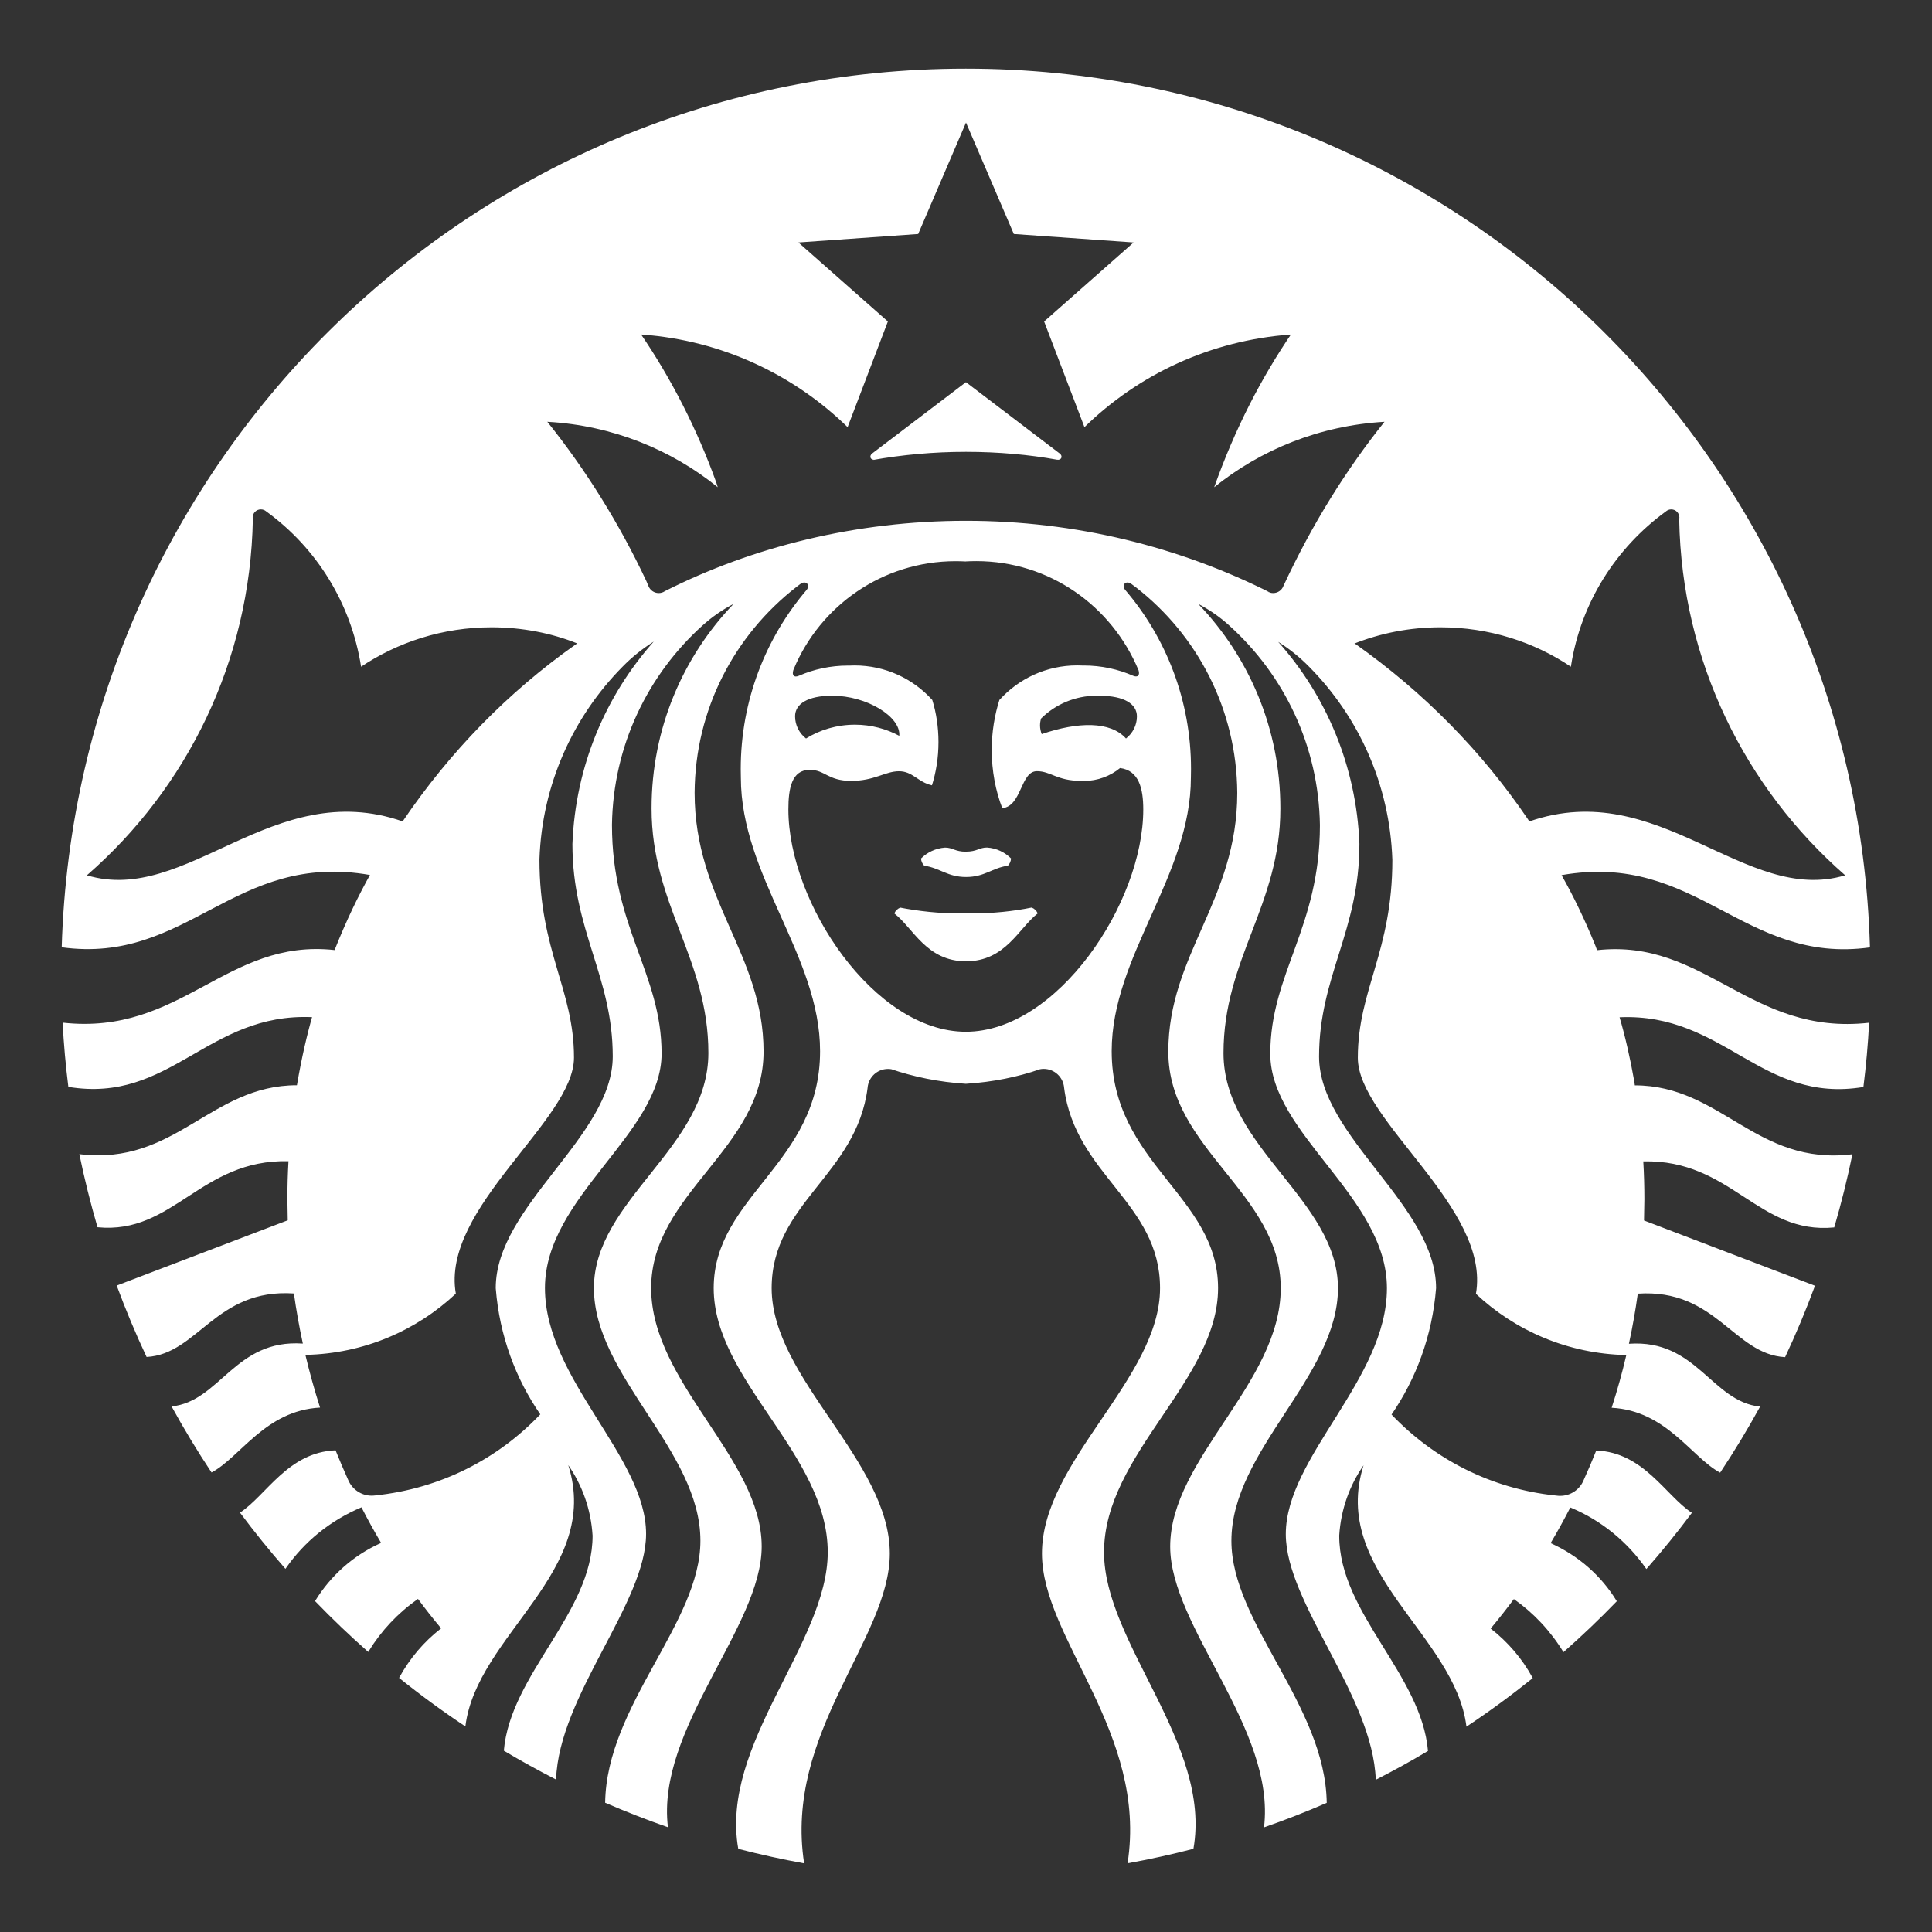 <?xml version="1.0" encoding="utf-8"?>
<!-- Uploaded to: SVG Repo, www.svgrepo.com, Generator: SVG Repo Mixer Tools -->
<svg fill="#ffffff" width="800px" height="800px" viewBox="0 0 32 32" version="1.1" xmlns="http://www.w3.org/2000/svg">
<rect x="0" y="0" width="32" height="32" fill="#333333" stroke="none"/>
<title>starbucks</title>
<path d="M25.332 13.605c2.154-0.747 3.568 1.392 5.23 0.893-1.655-1.446-2.707-3.546-2.749-5.893l-0-0.007c0.002-0.008 0.003-0.017 0.003-0.026 0-0.074-0.060-0.135-0.135-0.135-0.034 0-0.065 0.013-0.089 0.034l0-0c-0.828 0.604-1.405 1.509-1.57 2.55l-0.003 0.022c-0.607-0.409-1.355-0.653-2.16-0.653-0.511 0-0.999 0.098-1.446 0.277l0.026-0.009c1.143 0.807 2.103 1.785 2.866 2.908l0.025 0.039zM22.935 6.986c-1.078 0.062-2.053 0.461-2.833 1.091l0.009-0.007c0.343-0.965 0.773-1.801 1.296-2.567l-0.025 0.038c-1.339 0.097-2.529 0.664-3.421 1.535l0.001-0.001-0.668-1.75 1.482-1.309-1.984-0.14-0.792-1.846-0.792 1.846-1.984 0.14 1.482 1.309-0.667 1.75c-0.891-0.869-2.081-1.436-3.402-1.533l-0.018-0.001c0.497 0.728 0.926 1.564 1.245 2.451l0.024 0.078c-0.77-0.623-1.745-1.022-2.81-1.083l-0.013-0.001c0.633 0.789 1.192 1.683 1.641 2.639l0.034 0.081c0.027 0.069 0.093 0.117 0.17 0.117 0.036 0 0.070-0.010 0.098-0.029l-0.001 0c1.456-0.737 3.174-1.168 4.992-1.168s3.537 0.431 5.057 1.198l-0.065-0.029c0.027 0.018 0.061 0.028 0.097 0.028 0.077 0 0.143-0.048 0.169-0.116l0-0.001c0.483-1.037 1.042-1.931 1.696-2.747l-0.020 0.026zM13.35 12.232c0.231-0.144 0.511-0.229 0.811-0.229 0.269 0 0.522 0.069 0.742 0.189l-0.008-0.004c0.028-0.318-0.541-0.665-1.109-0.665-0.413 0-0.617 0.139-0.617 0.341 0 0.149 0.071 0.282 0.18 0.367l0.001 0.001zM18.214 11.524c-0.015-0.001-0.032-0.001-0.050-0.001-0.359 0-0.684 0.144-0.92 0.377l0-0c-0.011 0.034-0.018 0.074-0.018 0.115 0 0.052 0.011 0.101 0.029 0.146l-0.001-0.002c0.605-0.207 1.138-0.215 1.396 0.073 0.11-0.086 0.181-0.218 0.181-0.367v-0c0-0.201-0.205-0.341-0.617-0.341zM16 9.3c-0.051-0.003-0.111-0.005-0.172-0.005-1.209 0-2.245 0.738-2.682 1.789l-0.007 0.019c-0.023 0.078 0.008 0.128 0.098 0.088 0.239-0.105 0.517-0.167 0.809-0.167 0.012 0 0.024 0 0.036 0l-0.002-0c0.023-0.001 0.049-0.002 0.075-0.002 0.51 0 0.969 0.22 1.286 0.571l0.001 0.002c0.065 0.208 0.102 0.448 0.102 0.696 0 0.256-0.039 0.502-0.113 0.733l0.005-0.017c-0.234-0.052-0.318-0.233-0.546-0.233s-0.405 0.16-0.792 0.16c-0.386 0-0.432-0.183-0.686-0.183-0.299 0-0.354 0.308-0.354 0.656 0 1.55 1.424 3.682 2.939 3.682s2.939-2.132 2.939-3.682c0-0.348-0.072-0.645-0.384-0.686-0.162 0.133-0.371 0.214-0.599 0.214-0.020 0-0.039-0.001-0.059-0.002l0.003 0c-0.387 0-0.494-0.16-0.722-0.16-0.275 0-0.248 0.58-0.574 0.613-0.111-0.287-0.175-0.618-0.175-0.965 0-0.296 0.047-0.58 0.133-0.847l-0.005 0.019c0.319-0.352 0.777-0.572 1.288-0.572 0.026 0 0.052 0.001 0.078 0.002l-0.004-0c0.010-0 0.022-0 0.035-0 0.292 0 0.57 0.061 0.822 0.172l-0.013-0.005c0.090 0.040 0.122-0.010 0.098-0.088-0.444-1.069-1.48-1.808-2.688-1.808-0.060 0-0.12 0.002-0.18 0.005l0.008-0zM9.56 10.657c-0.421-0.169-0.908-0.267-1.419-0.267-0.805 0-1.553 0.244-2.174 0.662l0.014-0.009c-0.168-1.064-0.745-1.969-1.561-2.565l-0.011-0.008c-0.024-0.021-0.055-0.033-0.089-0.033-0.074 0-0.135 0.060-0.135 0.135 0 0.009 0.001 0.018 0.003 0.027l-0-0.001c-0.042 2.354-1.094 4.455-2.74 5.892l-0.009 0.008c1.661 0.499 3.076-1.64 5.23-0.893 0.788-1.162 1.748-2.14 2.856-2.924l0.035-0.024zM30.959 16.94q-0.028 0.534-0.095 1.064c-1.696 0.281-2.302-1.23-4.039-1.155 0.088 0.295 0.176 0.676 0.244 1.063l0.009 0.065c1.433-0.001 2.010 1.338 3.604 1.141q-0.126 0.614-0.301 1.212c-1.26 0.124-1.704-1.129-3.163-1.094q0.018 0.311 0.018 0.629l-0.006 0.35 2.832 1.081q-0.222 0.602-0.495 1.183c-0.851-0.047-1.145-1.139-2.44-1.052q-0.058 0.418-0.147 0.83c1.125-0.079 1.367 0.957 2.173 1.041q-0.308 0.561-0.662 1.094c-0.477-0.256-0.891-1.027-1.797-1.075q0.14-0.431 0.243-0.873c-0.966-0.020-1.84-0.402-2.493-1.016l0.002 0.002c0.25-1.421-1.956-2.868-1.956-3.909 0-1.131 0.572-1.756 0.572-3.28-0.043-1.25-0.561-2.372-1.378-3.197l0 0c-0.151-0.154-0.319-0.291-0.502-0.406l-0.011-0.007c0.794 0.891 1.295 2.059 1.345 3.342l0 0.010c0 1.435-0.668 2.193-0.668 3.517s1.938 2.47 1.938 3.836c-0.063 0.788-0.33 1.504-0.747 2.107l0.009-0.014c0.7 0.737 1.651 1.23 2.715 1.341l0.019 0.002c0.018 0.003 0.038 0.004 0.059 0.004 0.176 0 0.326-0.107 0.389-0.26l0.001-0.003q0.11-0.241 0.208-0.488c0.787 0.031 1.148 0.746 1.584 1.032q-0.359 0.482-0.754 0.931c-0.313-0.45-0.74-0.8-1.241-1.012l-0.019-0.007q-0.154 0.3-0.326 0.59c0.461 0.207 0.836 0.539 1.090 0.952l0.006 0.011q-0.424 0.439-0.883 0.843c-0.215-0.351-0.49-0.644-0.813-0.873l-0.009-0.006q-0.185 0.25-0.384 0.488c0.285 0.222 0.519 0.495 0.69 0.807l0.007 0.014c-0.354 0.284-0.719 0.553-1.098 0.804-0.187-1.521-2.264-2.564-1.704-4.329-0.229 0.328-0.376 0.729-0.403 1.162l-0 0.007c0 1.278 1.361 2.292 1.47 3.562q-0.423 0.253-0.865 0.478c-0.049-1.396-1.49-2.923-1.49-4.069 0-1.279 1.675-2.563 1.675-4.073 0-1.511-1.932-2.556-1.932-3.883s0.822-2.088 0.822-3.787c-0.020-1.314-0.595-2.489-1.5-3.305l-0.004-0.004c-0.149-0.135-0.317-0.253-0.499-0.349l-0.013-0.007c0.842 0.878 1.361 2.071 1.361 3.386 0 0.002 0 0.005 0 0.007v-0c0 1.597-0.942 2.484-0.942 4.048s1.896 2.434 1.896 3.893-1.765 2.687-1.765 4.185c0 1.363 1.556 2.723 1.579 4.34q-0.512 0.223-1.039 0.406c0.198-1.633-1.554-3.318-1.554-4.651 0-1.457 1.831-2.71 1.831-4.28 0-1.572-1.862-2.303-1.862-3.916 0-1.612 1.142-2.505 1.142-4.287-0.008-1.385-0.663-2.615-1.677-3.404l-0.010-0.007-0.064-0.048c-0.094-0.070-0.172 0.014-0.105 0.097 0.678 0.793 1.090 1.831 1.090 2.965 0 0.050-0.001 0.099-0.002 0.148l0-0.007c0 1.63-1.312 2.954-1.312 4.533 0 1.864 1.762 2.396 1.762 3.925s-1.889 2.751-1.889 4.374c0 1.505 1.788 3.175 1.481 4.913q-0.541 0.141-1.091 0.24c0.336-2.163-1.418-3.717-1.418-5.132 0-1.532 1.956-2.898 1.956-4.395 0-1.412-1.404-1.874-1.589-3.318-0.014-0.176-0.16-0.313-0.338-0.313-0.023 0-0.045 0.002-0.067 0.007l0.002-0c-0.361 0.126-0.778 0.211-1.211 0.239l-0.014 0.001c-0.447-0.029-0.865-0.114-1.259-0.25l0.034 0.010c-0.019-0.004-0.041-0.006-0.064-0.006-0.178 0-0.324 0.137-0.338 0.312l-0 0.001c-0.184 1.445-1.589 1.906-1.589 3.318 0 1.497 1.957 2.862 1.957 4.395 0 1.415-1.754 2.969-1.419 5.132q-0.55-0.1-1.091-0.24c-0.307-1.737 1.482-3.408 1.482-4.913 0-1.623-1.889-2.846-1.889-4.374s1.762-2.062 1.762-3.925c0-1.579-1.312-2.903-1.312-4.533-0.001-0.042-0.002-0.091-0.002-0.141 0-1.134 0.413-2.172 1.096-2.972l-0.005 0.006c0.066-0.083-0.011-0.167-0.106-0.097l-0.063 0.048c-1.024 0.796-1.678 2.026-1.686 3.408v0.001c0 1.782 1.142 2.674 1.142 4.287s-1.862 2.344-1.862 3.916c0 1.571 1.831 2.823 1.831 4.28 0 1.333-1.751 3.018-1.553 4.651q-0.527-0.184-1.040-0.406c0.023-1.617 1.578-2.978 1.578-4.34 0-1.498-1.764-2.727-1.764-4.185s1.896-2.328 1.896-3.893c0-1.564-0.941-2.451-0.941-4.048 0-0.002 0-0.005 0-0.007 0-1.315 0.518-2.508 1.362-3.387l-0.002 0.002c-0.195 0.102-0.363 0.221-0.514 0.357l0.002-0.002c-0.91 0.819-1.485 1.995-1.504 3.305l-0 0.003c0 1.699 0.822 2.461 0.822 3.786 0 1.326-1.932 2.372-1.932 3.883 0 1.51 1.675 2.794 1.675 4.073 0 1.146-1.442 2.673-1.491 4.069q-0.44-0.225-0.865-0.478c0.109-1.27 1.47-2.284 1.47-3.562-0.027-0.44-0.174-0.841-0.408-1.176l0.005 0.007c0.56 1.765-1.517 2.808-1.704 4.329q-0.567-0.377-1.098-0.804c0.178-0.326 0.412-0.599 0.691-0.816l0.006-0.004q-0.2-0.238-0.384-0.488c-0.333 0.234-0.608 0.527-0.816 0.866l-0.007 0.013q-0.458-0.404-0.882-0.843c0.26-0.424 0.634-0.756 1.080-0.957l0.015-0.006q-0.172-0.29-0.326-0.59c-0.519 0.219-0.947 0.569-1.253 1.010l-0.006 0.009q-0.395-0.451-0.753-0.931c0.436-0.286 0.796-1.002 1.583-1.032q0.099 0.246 0.208 0.488c0.064 0.155 0.215 0.263 0.39 0.263 0.021 0 0.041-0.002 0.061-0.004l-0.002 0c1.083-0.113 2.034-0.606 2.732-1.341l0.002-0.002c-0.408-0.589-0.675-1.304-0.737-2.078l-0.001-0.015c0-1.365 1.938-2.511 1.938-3.836s-0.668-2.082-0.668-3.517c0.050-1.293 0.551-2.46 1.35-3.357l-0.005 0.005c-0.194 0.122-0.362 0.259-0.513 0.413l-0.001 0.001c-0.816 0.825-1.334 1.946-1.377 3.188l-0 0.008c0 1.524 0.572 2.15 0.572 3.28 0 1.041-2.206 2.488-1.957 3.909-0.652 0.612-1.525 0.994-2.488 1.014l-0.004 0q0.105 0.441 0.243 0.873c-0.905 0.048-1.319 0.82-1.797 1.075q-0.354-0.533-0.662-1.094c0.806-0.084 1.048-1.119 2.174-1.041q-0.089-0.412-0.148-0.83c-1.295-0.087-1.589 1.006-2.44 1.052q-0.273-0.581-0.495-1.183l2.833-1.081-0.006-0.35c0-0.212 0.006-0.421 0.018-0.629-1.459-0.034-1.903 1.218-3.163 1.094q-0.175-0.599-0.301-1.211c1.593 0.197 2.171-1.142 3.604-1.141 0.077-0.452 0.165-0.833 0.272-1.205l-0.019 0.077c-1.737-0.075-2.344 1.436-4.039 1.155q-0.067-0.53-0.095-1.064c1.971 0.22 2.71-1.4 4.505-1.202 0.196-0.493 0.393-0.902 0.615-1.296l-0.027 0.053c-2.25-0.396-3.014 1.486-5.108 1.197 0.239-8.088 6.852-14.553 14.975-14.553s14.738 6.466 14.975 14.533l0 0.022c-2.095 0.289-2.859-1.592-5.108-1.197 0.194 0.34 0.391 0.749 0.562 1.172l0.026 0.071c1.794-0.199 2.533 1.422 4.504 1.202zM16 14.107c-0.182 0-0.222-0.069-0.347-0.068-0.156 0.011-0.295 0.078-0.398 0.181l-0 0c0.003 0.046 0.022 0.087 0.052 0.118l-0-0c0.266 0.040 0.386 0.188 0.694 0.188s0.427-0.148 0.694-0.188c0.029-0.031 0.048-0.072 0.051-0.118l0-0.001c-0.103-0.103-0.242-0.171-0.397-0.181l-0.002-0c-0.125-0.001-0.165 0.068-0.347 0.068zM14.913 15.032c-0.046 0.018-0.082 0.053-0.1 0.097l-0 0.001c0.314 0.242 0.531 0.792 1.187 0.792s0.873-0.55 1.187-0.792c-0.018-0.046-0.054-0.081-0.099-0.098l-0.001-0c-0.302 0.062-0.649 0.098-1.004 0.098-0.029 0-0.058-0-0.087-0.001l0.004 0c-0.025 0-0.054 0.001-0.083 0.001-0.355 0-0.702-0.036-1.037-0.103l0.033 0.006zM17.506 7.614c-0.453-0.083-0.974-0.13-1.506-0.13s-1.054 0.047-1.56 0.138l0.053-0.008c-0.075 0.013-0.104-0.060-0.047-0.103 0.052-0.038 1.553-1.181 1.553-1.181l1.552 1.181c0.059 0.043 0.030 0.117-0.045 0.103z"></path>
</svg>